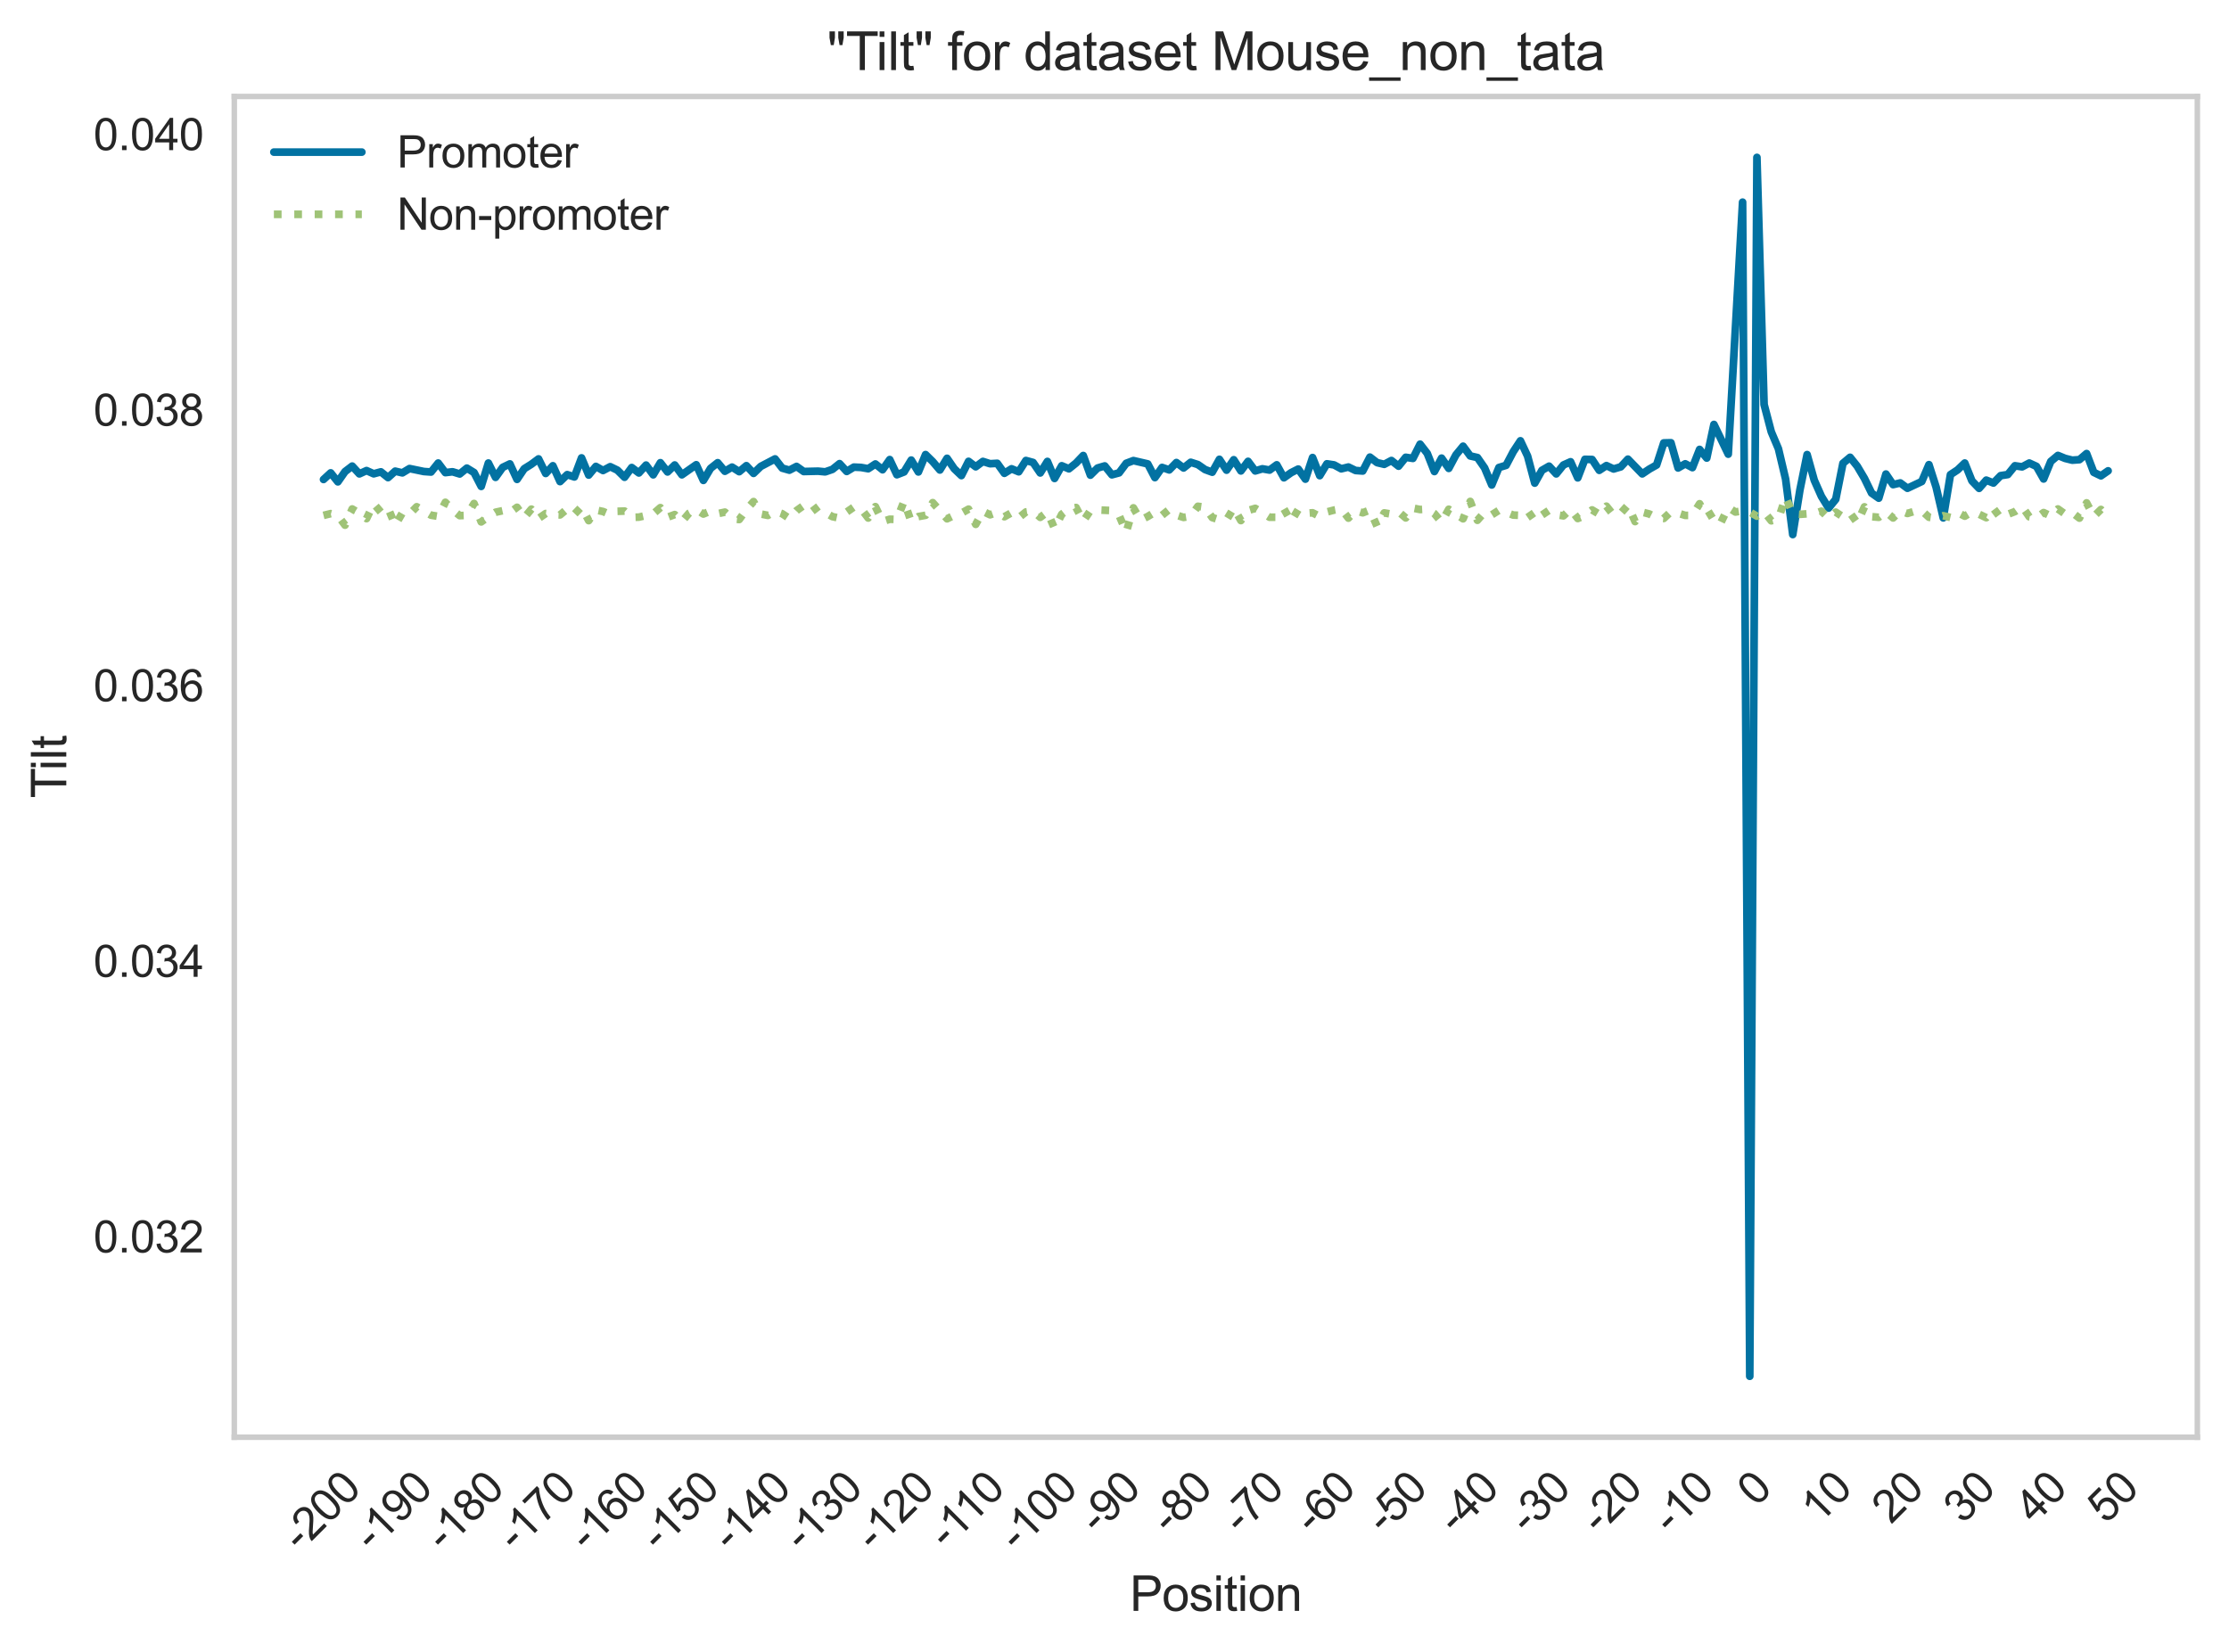 <?xml version="1.0" encoding="utf-8" standalone="no"?>
<!DOCTYPE svg PUBLIC "-//W3C//DTD SVG 1.1//EN"
  "http://www.w3.org/Graphics/SVG/1.1/DTD/svg11.dtd">
<svg xmlns:xlink="http://www.w3.org/1999/xlink" width="506.882pt" height="375.733pt" viewBox="0 0 506.882 375.733" xmlns="http://www.w3.org/2000/svg" version="1.1">
 <defs>
  <style type="text/css">*{stroke-linejoin: round; stroke-linecap: butt}</style>
 </defs>
 <g id="figure_1">
  <g id="patch_1">
   <path d="M 0 375.733 
L 506.882 375.733 
L 506.882 0 
L 0 0 
z
" style="fill: #ffffff"/>
  </g>
  <g id="axes_1">
   <g id="patch_2">
    <path d="M 53.282 326.856 
L 499.682 326.856 
L 499.682 21.936 
L 53.282 21.936 
z
" style="fill: #ffffff"/>
   </g>
   <g id="matplotlib.axis_1">
    <g id="xtick_1">
     <g id="line2d_1"/>
     <g id="text_1">
      <!-- -200 -->
      <g style="fill: #262626" transform="translate(68.325 353.068) rotate(-45) scale(0.1 -0.1)">
       <defs>
        <path id="ArialMT-2d" d="M 203 1375 
L 203 1941 
L 1931 1941 
L 1931 1375 
L 203 1375 
z
" transform="scale(0.016)"/>
        <path id="ArialMT-32" d="M 3222 541 
L 3222 0 
L 194 0 
Q 188 203 259 391 
Q 375 700 629 1000 
Q 884 1300 1366 1694 
Q 2113 2306 2375 2664 
Q 2638 3022 2638 3341 
Q 2638 3675 2398 3904 
Q 2159 4134 1775 4134 
Q 1369 4134 1125 3890 
Q 881 3647 878 3216 
L 300 3275 
Q 359 3922 746 4261 
Q 1134 4600 1788 4600 
Q 2447 4600 2831 4234 
Q 3216 3869 3216 3328 
Q 3216 3053 3103 2787 
Q 2991 2522 2730 2228 
Q 2469 1934 1863 1422 
Q 1356 997 1212 845 
Q 1069 694 975 541 
L 3222 541 
z
" transform="scale(0.016)"/>
        <path id="ArialMT-30" d="M 266 2259 
Q 266 3072 433 3567 
Q 600 4063 929 4331 
Q 1259 4600 1759 4600 
Q 2128 4600 2406 4451 
Q 2684 4303 2865 4023 
Q 3047 3744 3150 3342 
Q 3253 2941 3253 2259 
Q 3253 1453 3087 958 
Q 2922 463 2592 192 
Q 2263 -78 1759 -78 
Q 1097 -78 719 397 
Q 266 969 266 2259 
z
M 844 2259 
Q 844 1131 1108 757 
Q 1372 384 1759 384 
Q 2147 384 2411 759 
Q 2675 1134 2675 2259 
Q 2675 3391 2411 3762 
Q 2147 4134 1753 4134 
Q 1366 4134 1134 3806 
Q 844 3388 844 2259 
z
" transform="scale(0.016)"/>
       </defs>
       <use xlink:href="#ArialMT-2d"/>
       <use xlink:href="#ArialMT-32" x="33.301"/>
       <use xlink:href="#ArialMT-30" x="88.916"/>
       <use xlink:href="#ArialMT-30" x="144.531"/>
      </g>
     </g>
    </g>
    <g id="xtick_2">
     <g id="line2d_2"/>
     <g id="text_2">
      <!-- -190 -->
      <g style="fill: #262626" transform="translate(84.623 353.068) rotate(-45) scale(0.1 -0.1)">
       <defs>
        <path id="ArialMT-31" d="M 2384 0 
L 1822 0 
L 1822 3584 
Q 1619 3391 1289 3197 
Q 959 3003 697 2906 
L 697 3450 
Q 1169 3672 1522 3987 
Q 1875 4303 2022 4600 
L 2384 4600 
L 2384 0 
z
" transform="scale(0.016)"/>
        <path id="ArialMT-39" d="M 350 1059 
L 891 1109 
Q 959 728 1153 556 
Q 1347 384 1650 384 
Q 1909 384 2104 503 
Q 2300 622 2425 820 
Q 2550 1019 2634 1356 
Q 2719 1694 2719 2044 
Q 2719 2081 2716 2156 
Q 2547 1888 2255 1720 
Q 1963 1553 1622 1553 
Q 1053 1553 659 1965 
Q 266 2378 266 3053 
Q 266 3750 677 4175 
Q 1088 4600 1706 4600 
Q 2153 4600 2523 4359 
Q 2894 4119 3086 3673 
Q 3278 3228 3278 2384 
Q 3278 1506 3087 986 
Q 2897 466 2520 194 
Q 2144 -78 1638 -78 
Q 1100 -78 759 220 
Q 419 519 350 1059 
z
M 2653 3081 
Q 2653 3566 2395 3850 
Q 2138 4134 1775 4134 
Q 1400 4134 1122 3828 
Q 844 3522 844 3034 
Q 844 2597 1108 2323 
Q 1372 2050 1759 2050 
Q 2150 2050 2401 2323 
Q 2653 2597 2653 3081 
z
" transform="scale(0.016)"/>
       </defs>
       <use xlink:href="#ArialMT-2d"/>
       <use xlink:href="#ArialMT-31" x="33.301"/>
       <use xlink:href="#ArialMT-39" x="88.916"/>
       <use xlink:href="#ArialMT-30" x="144.531"/>
      </g>
     </g>
    </g>
    <g id="xtick_3">
     <g id="line2d_3"/>
     <g id="text_3">
      <!-- -180 -->
      <g style="fill: #262626" transform="translate(100.921 353.068) rotate(-45) scale(0.1 -0.1)">
       <defs>
        <path id="ArialMT-38" d="M 1131 2484 
Q 781 2613 612 2850 
Q 444 3088 444 3419 
Q 444 3919 803 4259 
Q 1163 4600 1759 4600 
Q 2359 4600 2725 4251 
Q 3091 3903 3091 3403 
Q 3091 3084 2923 2848 
Q 2756 2613 2416 2484 
Q 2838 2347 3058 2040 
Q 3278 1734 3278 1309 
Q 3278 722 2862 322 
Q 2447 -78 1769 -78 
Q 1091 -78 675 323 
Q 259 725 259 1325 
Q 259 1772 486 2073 
Q 713 2375 1131 2484 
z
M 1019 3438 
Q 1019 3113 1228 2906 
Q 1438 2700 1772 2700 
Q 2097 2700 2305 2904 
Q 2513 3109 2513 3406 
Q 2513 3716 2298 3927 
Q 2084 4138 1766 4138 
Q 1444 4138 1231 3931 
Q 1019 3725 1019 3438 
z
M 838 1322 
Q 838 1081 952 856 
Q 1066 631 1291 507 
Q 1516 384 1775 384 
Q 2178 384 2440 643 
Q 2703 903 2703 1303 
Q 2703 1709 2433 1975 
Q 2163 2241 1756 2241 
Q 1359 2241 1098 1978 
Q 838 1716 838 1322 
z
" transform="scale(0.016)"/>
       </defs>
       <use xlink:href="#ArialMT-2d"/>
       <use xlink:href="#ArialMT-31" x="33.301"/>
       <use xlink:href="#ArialMT-38" x="88.916"/>
       <use xlink:href="#ArialMT-30" x="144.531"/>
      </g>
     </g>
    </g>
    <g id="xtick_4">
     <g id="line2d_4"/>
     <g id="text_4">
      <!-- -170 -->
      <g style="fill: #262626" transform="translate(117.219 353.068) rotate(-45) scale(0.1 -0.1)">
       <defs>
        <path id="ArialMT-37" d="M 303 3981 
L 303 4522 
L 3269 4522 
L 3269 4084 
Q 2831 3619 2401 2847 
Q 1972 2075 1738 1259 
Q 1569 684 1522 0 
L 944 0 
Q 953 541 1156 1306 
Q 1359 2072 1739 2783 
Q 2119 3494 2547 3981 
L 303 3981 
z
" transform="scale(0.016)"/>
       </defs>
       <use xlink:href="#ArialMT-2d"/>
       <use xlink:href="#ArialMT-31" x="33.301"/>
       <use xlink:href="#ArialMT-37" x="88.916"/>
       <use xlink:href="#ArialMT-30" x="144.531"/>
      </g>
     </g>
    </g>
    <g id="xtick_5">
     <g id="line2d_5"/>
     <g id="text_5">
      <!-- -160 -->
      <g style="fill: #262626" transform="translate(133.517 353.068) rotate(-45) scale(0.1 -0.1)">
       <defs>
        <path id="ArialMT-36" d="M 3184 3459 
L 2625 3416 
Q 2550 3747 2413 3897 
Q 2184 4138 1850 4138 
Q 1581 4138 1378 3988 
Q 1113 3794 959 3422 
Q 806 3050 800 2363 
Q 1003 2672 1297 2822 
Q 1591 2972 1913 2972 
Q 2475 2972 2870 2558 
Q 3266 2144 3266 1488 
Q 3266 1056 3080 686 
Q 2894 316 2569 119 
Q 2244 -78 1831 -78 
Q 1128 -78 684 439 
Q 241 956 241 2144 
Q 241 3472 731 4075 
Q 1159 4600 1884 4600 
Q 2425 4600 2770 4297 
Q 3116 3994 3184 3459 
z
M 888 1484 
Q 888 1194 1011 928 
Q 1134 663 1356 523 
Q 1578 384 1822 384 
Q 2178 384 2434 671 
Q 2691 959 2691 1453 
Q 2691 1928 2437 2201 
Q 2184 2475 1800 2475 
Q 1419 2475 1153 2201 
Q 888 1928 888 1484 
z
" transform="scale(0.016)"/>
       </defs>
       <use xlink:href="#ArialMT-2d"/>
       <use xlink:href="#ArialMT-31" x="33.301"/>
       <use xlink:href="#ArialMT-36" x="88.916"/>
       <use xlink:href="#ArialMT-30" x="144.531"/>
      </g>
     </g>
    </g>
    <g id="xtick_6">
     <g id="line2d_6"/>
     <g id="text_6">
      <!-- -150 -->
      <g style="fill: #262626" transform="translate(149.815 353.068) rotate(-45) scale(0.1 -0.1)">
       <defs>
        <path id="ArialMT-35" d="M 266 1200 
L 856 1250 
Q 922 819 1161 601 
Q 1400 384 1738 384 
Q 2144 384 2425 690 
Q 2706 997 2706 1503 
Q 2706 1984 2436 2262 
Q 2166 2541 1728 2541 
Q 1456 2541 1237 2417 
Q 1019 2294 894 2097 
L 366 2166 
L 809 4519 
L 3088 4519 
L 3088 3981 
L 1259 3981 
L 1013 2750 
Q 1425 3038 1878 3038 
Q 2478 3038 2890 2622 
Q 3303 2206 3303 1553 
Q 3303 931 2941 478 
Q 2500 -78 1738 -78 
Q 1113 -78 717 272 
Q 322 622 266 1200 
z
" transform="scale(0.016)"/>
       </defs>
       <use xlink:href="#ArialMT-2d"/>
       <use xlink:href="#ArialMT-31" x="33.301"/>
       <use xlink:href="#ArialMT-35" x="88.916"/>
       <use xlink:href="#ArialMT-30" x="144.531"/>
      </g>
     </g>
    </g>
    <g id="xtick_7">
     <g id="line2d_7"/>
     <g id="text_7">
      <!-- -140 -->
      <g style="fill: #262626" transform="translate(166.113 353.068) rotate(-45) scale(0.1 -0.1)">
       <defs>
        <path id="ArialMT-34" d="M 2069 0 
L 2069 1097 
L 81 1097 
L 81 1613 
L 2172 4581 
L 2631 4581 
L 2631 1613 
L 3250 1613 
L 3250 1097 
L 2631 1097 
L 2631 0 
L 2069 0 
z
M 2069 1613 
L 2069 3678 
L 634 1613 
L 2069 1613 
z
" transform="scale(0.016)"/>
       </defs>
       <use xlink:href="#ArialMT-2d"/>
       <use xlink:href="#ArialMT-31" x="33.301"/>
       <use xlink:href="#ArialMT-34" x="88.916"/>
       <use xlink:href="#ArialMT-30" x="144.531"/>
      </g>
     </g>
    </g>
    <g id="xtick_8">
     <g id="line2d_8"/>
     <g id="text_8">
      <!-- -130 -->
      <g style="fill: #262626" transform="translate(182.411 353.068) rotate(-45) scale(0.1 -0.1)">
       <defs>
        <path id="ArialMT-33" d="M 269 1209 
L 831 1284 
Q 928 806 1161 595 
Q 1394 384 1728 384 
Q 2125 384 2398 659 
Q 2672 934 2672 1341 
Q 2672 1728 2419 1979 
Q 2166 2231 1775 2231 
Q 1616 2231 1378 2169 
L 1441 2663 
Q 1497 2656 1531 2656 
Q 1891 2656 2178 2843 
Q 2466 3031 2466 3422 
Q 2466 3731 2256 3934 
Q 2047 4138 1716 4138 
Q 1388 4138 1169 3931 
Q 950 3725 888 3313 
L 325 3413 
Q 428 3978 793 4289 
Q 1159 4600 1703 4600 
Q 2078 4600 2393 4439 
Q 2709 4278 2876 4000 
Q 3044 3722 3044 3409 
Q 3044 3113 2884 2869 
Q 2725 2625 2413 2481 
Q 2819 2388 3044 2092 
Q 3269 1797 3269 1353 
Q 3269 753 2831 336 
Q 2394 -81 1725 -81 
Q 1122 -81 723 278 
Q 325 638 269 1209 
z
" transform="scale(0.016)"/>
       </defs>
       <use xlink:href="#ArialMT-2d"/>
       <use xlink:href="#ArialMT-31" x="33.301"/>
       <use xlink:href="#ArialMT-33" x="88.916"/>
       <use xlink:href="#ArialMT-30" x="144.531"/>
      </g>
     </g>
    </g>
    <g id="xtick_9">
     <g id="line2d_9"/>
     <g id="text_9">
      <!-- -120 -->
      <g style="fill: #262626" transform="translate(198.708 353.068) rotate(-45) scale(0.1 -0.1)">
       <use xlink:href="#ArialMT-2d"/>
       <use xlink:href="#ArialMT-31" x="33.301"/>
       <use xlink:href="#ArialMT-32" x="88.916"/>
       <use xlink:href="#ArialMT-30" x="144.531"/>
      </g>
     </g>
    </g>
    <g id="xtick_10">
     <g id="line2d_10"/>
     <g id="text_10">
      <!-- -110 -->
      <g style="fill: #262626" transform="translate(215.267 352.546) rotate(-45) scale(0.1 -0.1)">
       <use xlink:href="#ArialMT-2d"/>
       <use xlink:href="#ArialMT-31" x="33.301"/>
       <use xlink:href="#ArialMT-31" x="81.541"/>
       <use xlink:href="#ArialMT-30" x="137.156"/>
      </g>
     </g>
    </g>
    <g id="xtick_11">
     <g id="line2d_11"/>
     <g id="text_11">
      <!-- -100 -->
      <g style="fill: #262626" transform="translate(231.304 353.068) rotate(-45) scale(0.1 -0.1)">
       <use xlink:href="#ArialMT-2d"/>
       <use xlink:href="#ArialMT-31" x="33.301"/>
       <use xlink:href="#ArialMT-30" x="88.916"/>
       <use xlink:href="#ArialMT-30" x="144.531"/>
      </g>
     </g>
    </g>
    <g id="xtick_12">
     <g id="line2d_12"/>
     <g id="text_12">
      <!-- -90 -->
      <g style="fill: #262626" transform="translate(249.568 349.136) rotate(-45) scale(0.1 -0.1)">
       <use xlink:href="#ArialMT-2d"/>
       <use xlink:href="#ArialMT-39" x="33.301"/>
       <use xlink:href="#ArialMT-30" x="88.916"/>
      </g>
     </g>
    </g>
    <g id="xtick_13">
     <g id="line2d_13"/>
     <g id="text_13">
      <!-- -80 -->
      <g style="fill: #262626" transform="translate(265.866 349.136) rotate(-45) scale(0.1 -0.1)">
       <use xlink:href="#ArialMT-2d"/>
       <use xlink:href="#ArialMT-38" x="33.301"/>
       <use xlink:href="#ArialMT-30" x="88.916"/>
      </g>
     </g>
    </g>
    <g id="xtick_14">
     <g id="line2d_14"/>
     <g id="text_14">
      <!-- -70 -->
      <g style="fill: #262626" transform="translate(282.164 349.136) rotate(-45) scale(0.1 -0.1)">
       <use xlink:href="#ArialMT-2d"/>
       <use xlink:href="#ArialMT-37" x="33.301"/>
       <use xlink:href="#ArialMT-30" x="88.916"/>
      </g>
     </g>
    </g>
    <g id="xtick_15">
     <g id="line2d_15"/>
     <g id="text_15">
      <!-- -60 -->
      <g style="fill: #262626" transform="translate(298.462 349.136) rotate(-45) scale(0.1 -0.1)">
       <use xlink:href="#ArialMT-2d"/>
       <use xlink:href="#ArialMT-36" x="33.301"/>
       <use xlink:href="#ArialMT-30" x="88.916"/>
      </g>
     </g>
    </g>
    <g id="xtick_16">
     <g id="line2d_16"/>
     <g id="text_16">
      <!-- -50 -->
      <g style="fill: #262626" transform="translate(314.76 349.136) rotate(-45) scale(0.1 -0.1)">
       <use xlink:href="#ArialMT-2d"/>
       <use xlink:href="#ArialMT-35" x="33.301"/>
       <use xlink:href="#ArialMT-30" x="88.916"/>
      </g>
     </g>
    </g>
    <g id="xtick_17">
     <g id="line2d_17"/>
     <g id="text_17">
      <!-- -40 -->
      <g style="fill: #262626" transform="translate(331.058 349.136) rotate(-45) scale(0.1 -0.1)">
       <use xlink:href="#ArialMT-2d"/>
       <use xlink:href="#ArialMT-34" x="33.301"/>
       <use xlink:href="#ArialMT-30" x="88.916"/>
      </g>
     </g>
    </g>
    <g id="xtick_18">
     <g id="line2d_18"/>
     <g id="text_18">
      <!-- -30 -->
      <g style="fill: #262626" transform="translate(347.356 349.136) rotate(-45) scale(0.1 -0.1)">
       <use xlink:href="#ArialMT-2d"/>
       <use xlink:href="#ArialMT-33" x="33.301"/>
       <use xlink:href="#ArialMT-30" x="88.916"/>
      </g>
     </g>
    </g>
    <g id="xtick_19">
     <g id="line2d_19"/>
     <g id="text_19">
      <!-- -20 -->
      <g style="fill: #262626" transform="translate(363.654 349.136) rotate(-45) scale(0.1 -0.1)">
       <use xlink:href="#ArialMT-2d"/>
       <use xlink:href="#ArialMT-32" x="33.301"/>
       <use xlink:href="#ArialMT-30" x="88.916"/>
      </g>
     </g>
    </g>
    <g id="xtick_20">
     <g id="line2d_20"/>
     <g id="text_20">
      <!-- -10 -->
      <g style="fill: #262626" transform="translate(379.952 349.136) rotate(-45) scale(0.1 -0.1)">
       <use xlink:href="#ArialMT-2d"/>
       <use xlink:href="#ArialMT-31" x="33.301"/>
       <use xlink:href="#ArialMT-30" x="88.916"/>
      </g>
     </g>
    </g>
    <g id="xtick_21">
     <g id="line2d_21"/>
     <g id="text_21">
      <!-- 0 -->
      <g style="fill: #262626" transform="translate(399.393 342.849) rotate(-45) scale(0.1 -0.1)">
       <use xlink:href="#ArialMT-30"/>
      </g>
     </g>
    </g>
    <g id="xtick_22">
     <g id="line2d_22"/>
     <g id="text_22">
      <!-- 10 -->
      <g style="fill: #262626" transform="translate(413.725 346.781) rotate(-45) scale(0.1 -0.1)">
       <use xlink:href="#ArialMT-31"/>
       <use xlink:href="#ArialMT-30" x="55.615"/>
      </g>
     </g>
    </g>
    <g id="xtick_23">
     <g id="line2d_23"/>
     <g id="text_23">
      <!-- 20 -->
      <g style="fill: #262626" transform="translate(430.023 346.781) rotate(-45) scale(0.1 -0.1)">
       <use xlink:href="#ArialMT-32"/>
       <use xlink:href="#ArialMT-30" x="55.615"/>
      </g>
     </g>
    </g>
    <g id="xtick_24">
     <g id="line2d_24"/>
     <g id="text_24">
      <!-- 30 -->
      <g style="fill: #262626" transform="translate(446.321 346.781) rotate(-45) scale(0.1 -0.1)">
       <use xlink:href="#ArialMT-33"/>
       <use xlink:href="#ArialMT-30" x="55.615"/>
      </g>
     </g>
    </g>
    <g id="xtick_25">
     <g id="line2d_25"/>
     <g id="text_25">
      <!-- 40 -->
      <g style="fill: #262626" transform="translate(462.618 346.781) rotate(-45) scale(0.1 -0.1)">
       <use xlink:href="#ArialMT-34"/>
       <use xlink:href="#ArialMT-30" x="55.615"/>
      </g>
     </g>
    </g>
    <g id="xtick_26">
     <g id="line2d_26"/>
     <g id="text_26">
      <!-- 50 -->
      <g style="fill: #262626" transform="translate(478.916 346.781) rotate(-45) scale(0.1 -0.1)">
       <use xlink:href="#ArialMT-35"/>
       <use xlink:href="#ArialMT-30" x="55.615"/>
      </g>
     </g>
    </g>
    <g id="text_27">
     <!-- Position -->
     <g style="fill: #262626" transform="translate(256.915 366.347) scale(0.11 -0.11)">
      <defs>
       <path id="ArialMT-50" d="M 494 0 
L 494 4581 
L 2222 4581 
Q 2678 4581 2919 4538 
Q 3256 4481 3484 4323 
Q 3713 4166 3852 3881 
Q 3991 3597 3991 3256 
Q 3991 2672 3619 2267 
Q 3247 1863 2275 1863 
L 1100 1863 
L 1100 0 
L 494 0 
z
M 1100 2403 
L 2284 2403 
Q 2872 2403 3119 2622 
Q 3366 2841 3366 3238 
Q 3366 3525 3220 3729 
Q 3075 3934 2838 4000 
Q 2684 4041 2272 4041 
L 1100 4041 
L 1100 2403 
z
" transform="scale(0.016)"/>
       <path id="ArialMT-6f" d="M 213 1659 
Q 213 2581 725 3025 
Q 1153 3394 1769 3394 
Q 2453 3394 2887 2945 
Q 3322 2497 3322 1706 
Q 3322 1066 3130 698 
Q 2938 331 2570 128 
Q 2203 -75 1769 -75 
Q 1072 -75 642 372 
Q 213 819 213 1659 
z
M 791 1659 
Q 791 1022 1069 705 
Q 1347 388 1769 388 
Q 2188 388 2466 706 
Q 2744 1025 2744 1678 
Q 2744 2294 2464 2611 
Q 2184 2928 1769 2928 
Q 1347 2928 1069 2612 
Q 791 2297 791 1659 
z
" transform="scale(0.016)"/>
       <path id="ArialMT-73" d="M 197 991 
L 753 1078 
Q 800 744 1014 566 
Q 1228 388 1613 388 
Q 2000 388 2187 545 
Q 2375 703 2375 916 
Q 2375 1106 2209 1216 
Q 2094 1291 1634 1406 
Q 1016 1563 777 1677 
Q 538 1791 414 1992 
Q 291 2194 291 2438 
Q 291 2659 392 2848 
Q 494 3038 669 3163 
Q 800 3259 1026 3326 
Q 1253 3394 1513 3394 
Q 1903 3394 2198 3281 
Q 2494 3169 2634 2976 
Q 2775 2784 2828 2463 
L 2278 2388 
Q 2241 2644 2061 2787 
Q 1881 2931 1553 2931 
Q 1166 2931 1000 2803 
Q 834 2675 834 2503 
Q 834 2394 903 2306 
Q 972 2216 1119 2156 
Q 1203 2125 1616 2013 
Q 2213 1853 2448 1751 
Q 2684 1650 2818 1456 
Q 2953 1263 2953 975 
Q 2953 694 2789 445 
Q 2625 197 2315 61 
Q 2006 -75 1616 -75 
Q 969 -75 630 194 
Q 291 463 197 991 
z
" transform="scale(0.016)"/>
       <path id="ArialMT-69" d="M 425 3934 
L 425 4581 
L 988 4581 
L 988 3934 
L 425 3934 
z
M 425 0 
L 425 3319 
L 988 3319 
L 988 0 
L 425 0 
z
" transform="scale(0.016)"/>
       <path id="ArialMT-74" d="M 1650 503 
L 1731 6 
Q 1494 -44 1306 -44 
Q 1000 -44 831 53 
Q 663 150 594 308 
Q 525 466 525 972 
L 525 2881 
L 113 2881 
L 113 3319 
L 525 3319 
L 525 4141 
L 1084 4478 
L 1084 3319 
L 1650 3319 
L 1650 2881 
L 1084 2881 
L 1084 941 
Q 1084 700 1114 631 
Q 1144 563 1211 522 
Q 1278 481 1403 481 
Q 1497 481 1650 503 
z
" transform="scale(0.016)"/>
       <path id="ArialMT-6e" d="M 422 0 
L 422 3319 
L 928 3319 
L 928 2847 
Q 1294 3394 1984 3394 
Q 2284 3394 2536 3286 
Q 2788 3178 2913 3003 
Q 3038 2828 3088 2588 
Q 3119 2431 3119 2041 
L 3119 0 
L 2556 0 
L 2556 2019 
Q 2556 2363 2490 2533 
Q 2425 2703 2258 2804 
Q 2091 2906 1866 2906 
Q 1506 2906 1245 2678 
Q 984 2450 984 1813 
L 984 0 
L 422 0 
z
" transform="scale(0.016)"/>
      </defs>
      <use xlink:href="#ArialMT-50"/>
      <use xlink:href="#ArialMT-6f" x="66.699"/>
      <use xlink:href="#ArialMT-73" x="122.314"/>
      <use xlink:href="#ArialMT-69" x="172.314"/>
      <use xlink:href="#ArialMT-74" x="194.531"/>
      <use xlink:href="#ArialMT-69" x="222.314"/>
      <use xlink:href="#ArialMT-6f" x="244.531"/>
      <use xlink:href="#ArialMT-6e" x="300.146"/>
     </g>
    </g>
   </g>
   <g id="matplotlib.axis_2">
    <g id="ytick_1">
     <g id="line2d_27"/>
     <g id="text_28">
      <!-- 0.032 -->
      <g style="fill: #262626" transform="translate(21.26 284.829) scale(0.1 -0.1)">
       <defs>
        <path id="ArialMT-2e" d="M 581 0 
L 581 641 
L 1222 641 
L 1222 0 
L 581 0 
z
" transform="scale(0.016)"/>
       </defs>
       <use xlink:href="#ArialMT-30"/>
       <use xlink:href="#ArialMT-2e" x="55.615"/>
       <use xlink:href="#ArialMT-30" x="83.398"/>
       <use xlink:href="#ArialMT-33" x="139.014"/>
       <use xlink:href="#ArialMT-32" x="194.629"/>
      </g>
     </g>
    </g>
    <g id="ytick_2">
     <g id="line2d_28"/>
     <g id="text_29">
      <!-- 0.034 -->
      <g style="fill: #262626" transform="translate(21.26 222.156) scale(0.1 -0.1)">
       <use xlink:href="#ArialMT-30"/>
       <use xlink:href="#ArialMT-2e" x="55.615"/>
       <use xlink:href="#ArialMT-30" x="83.398"/>
       <use xlink:href="#ArialMT-33" x="139.014"/>
       <use xlink:href="#ArialMT-34" x="194.629"/>
      </g>
     </g>
    </g>
    <g id="ytick_3">
     <g id="line2d_29"/>
     <g id="text_30">
      <!-- 0.036 -->
      <g style="fill: #262626" transform="translate(21.26 159.484) scale(0.1 -0.1)">
       <use xlink:href="#ArialMT-30"/>
       <use xlink:href="#ArialMT-2e" x="55.615"/>
       <use xlink:href="#ArialMT-30" x="83.398"/>
       <use xlink:href="#ArialMT-33" x="139.014"/>
       <use xlink:href="#ArialMT-36" x="194.629"/>
      </g>
     </g>
    </g>
    <g id="ytick_4">
     <g id="line2d_30"/>
     <g id="text_31">
      <!-- 0.038 -->
      <g style="fill: #262626" transform="translate(21.26 96.812) scale(0.1 -0.1)">
       <use xlink:href="#ArialMT-30"/>
       <use xlink:href="#ArialMT-2e" x="55.615"/>
       <use xlink:href="#ArialMT-30" x="83.398"/>
       <use xlink:href="#ArialMT-33" x="139.014"/>
       <use xlink:href="#ArialMT-38" x="194.629"/>
      </g>
     </g>
    </g>
    <g id="ytick_5">
     <g id="line2d_31"/>
     <g id="text_32">
      <!-- 0.040 -->
      <g style="fill: #262626" transform="translate(21.26 34.14) scale(0.1 -0.1)">
       <use xlink:href="#ArialMT-30"/>
       <use xlink:href="#ArialMT-2e" x="55.615"/>
       <use xlink:href="#ArialMT-30" x="83.398"/>
       <use xlink:href="#ArialMT-34" x="139.014"/>
       <use xlink:href="#ArialMT-30" x="194.629"/>
      </g>
     </g>
    </g>
    <g id="text_33">
     <!-- Tilt -->
     <g style="fill: #262626" transform="translate(15.074 181.521) rotate(-90) scale(0.11 -0.11)">
      <defs>
       <path id="ArialMT-54" d="M 1659 0 
L 1659 4041 
L 150 4041 
L 150 4581 
L 3781 4581 
L 3781 4041 
L 2266 4041 
L 2266 0 
L 1659 0 
z
" transform="scale(0.016)"/>
       <path id="ArialMT-6c" d="M 409 0 
L 409 4581 
L 972 4581 
L 972 0 
L 409 0 
z
" transform="scale(0.016)"/>
      </defs>
      <use xlink:href="#ArialMT-54"/>
      <use xlink:href="#ArialMT-69" x="57.334"/>
      <use xlink:href="#ArialMT-6c" x="79.551"/>
      <use xlink:href="#ArialMT-74" x="101.768"/>
     </g>
    </g>
   </g>
   <g id="line2d_32">
    <path d="M 73.573 109.041 
L 75.202 107.54 
L 76.832 109.58 
L 78.462 107.251 
L 80.092 106 
L 81.722 107.771 
L 83.351 107.02 
L 84.981 107.751 
L 86.611 107.309 
L 88.241 108.617 
L 89.871 107.155 
L 91.5 107.54 
L 93.13 106.558 
L 96.39 107.232 
L 98.02 107.347 
L 99.649 105.307 
L 101.279 107.482 
L 102.909 107.29 
L 104.539 107.79 
L 106.168 106.462 
L 107.798 107.463 
L 109.428 110.619 
L 111.058 105.307 
L 112.688 108.56 
L 114.317 106.289 
L 115.947 105.5 
L 117.577 109.022 
L 119.207 106.597 
L 120.837 105.577 
L 122.466 104.364 
L 124.096 107.674 
L 125.726 105.923 
L 127.356 109.522 
L 128.986 107.944 
L 130.615 108.463 
L 132.245 104.133 
L 133.875 108.04 
L 135.505 106.077 
L 137.135 107.001 
L 138.764 106.135 
L 140.394 106.924 
L 142.024 108.54 
L 143.654 106.327 
L 145.283 107.559 
L 146.913 105.769 
L 148.543 107.982 
L 150.173 105.23 
L 151.803 107.328 
L 153.432 105.75 
L 155.062 107.982 
L 158.322 105.692 
L 159.952 109.252 
L 161.581 106.52 
L 163.211 105.23 
L 164.841 107.174 
L 166.471 106.231 
L 168.101 107.27 
L 169.73 105.904 
L 171.36 107.655 
L 172.99 106.077 
L 176.25 104.364 
L 177.879 106.462 
L 179.509 106.924 
L 181.139 106.077 
L 182.769 107.232 
L 186.028 107.155 
L 187.658 107.309 
L 189.288 106.751 
L 190.918 105.442 
L 192.547 107.213 
L 194.177 106.231 
L 195.807 106.308 
L 197.437 106.597 
L 199.067 105.519 
L 200.696 106.828 
L 202.326 104.518 
L 203.956 107.963 
L 205.586 107.328 
L 207.216 104.634 
L 208.845 107.328 
L 210.475 103.383 
L 212.105 104.98 
L 213.735 106.885 
L 215.365 104.23 
L 216.994 106.597 
L 218.624 108.156 
L 220.254 104.922 
L 221.884 106.154 
L 223.513 104.942 
L 225.143 105.461 
L 226.773 105.365 
L 228.403 107.636 
L 230.033 106.616 
L 231.662 107.29 
L 233.292 104.73 
L 234.922 105.173 
L 236.552 107.559 
L 238.182 104.942 
L 239.811 108.81 
L 241.441 105.923 
L 243.071 106.616 
L 244.701 105.307 
L 246.331 103.595 
L 247.96 108.059 
L 249.59 106.443 
L 251.22 105.962 
L 252.85 107.982 
L 254.48 107.54 
L 256.109 105.365 
L 257.739 104.749 
L 260.999 105.5 
L 262.628 108.617 
L 264.258 106.308 
L 265.888 106.866 
L 267.518 105.192 
L 269.148 106.424 
L 270.777 105.134 
L 272.407 105.654 
L 274.037 106.789 
L 275.667 107.386 
L 277.297 104.461 
L 278.926 106.924 
L 280.556 104.557 
L 282.186 107.097 
L 283.816 104.922 
L 285.446 107.097 
L 287.075 106.616 
L 288.705 106.905 
L 290.335 105.711 
L 291.965 108.656 
L 293.595 107.501 
L 295.224 106.674 
L 296.854 108.964 
L 298.484 104.056 
L 300.114 108.175 
L 301.743 105.481 
L 303.373 105.731 
L 305.003 106.616 
L 306.633 106.212 
L 308.263 107.001 
L 309.892 107.116 
L 311.522 103.96 
L 313.152 105.211 
L 314.782 105.596 
L 316.412 104.73 
L 318.041 106.019 
L 319.671 103.999 
L 321.301 104.249 
L 322.931 101.016 
L 324.561 103.113 
L 326.19 107.232 
L 327.82 104.191 
L 329.45 106.52 
L 331.08 103.46 
L 332.71 101.478 
L 334.339 103.691 
L 335.969 104.056 
L 337.599 106.404 
L 339.229 110.292 
L 340.858 106.327 
L 342.488 105.827 
L 344.118 102.729 
L 345.748 100.246 
L 347.378 103.729 
L 349.007 109.868 
L 350.637 106.962 
L 352.267 106.019 
L 353.897 107.771 
L 355.527 105.75 
L 357.156 105.019 
L 358.786 108.675 
L 360.416 104.461 
L 362.046 104.499 
L 363.676 106.962 
L 365.305 105.885 
L 366.935 106.654 
L 368.565 106.173 
L 370.195 104.422 
L 373.454 107.771 
L 375.084 106.674 
L 376.714 105.75 
L 378.344 100.727 
L 379.974 100.689 
L 381.603 106.424 
L 383.233 105.481 
L 384.863 106.347 
L 386.493 102.209 
L 388.122 104.172 
L 389.752 96.532 
L 393.012 103.287 
L 396.271 45.976 
L 397.901 312.996 
L 399.531 35.796 
L 401.161 91.99 
L 402.791 98.206 
L 404.42 102.055 
L 406.05 108.945 
L 407.68 121.569 
L 409.31 111.408 
L 410.94 103.383 
L 412.569 109.214 
L 414.199 112.89 
L 415.829 115.545 
L 417.459 113.544 
L 419.089 105.365 
L 420.718 103.999 
L 422.348 106.039 
L 423.978 108.791 
L 425.608 112.139 
L 427.237 113.294 
L 428.867 107.809 
L 430.497 110.215 
L 432.127 109.83 
L 433.757 111.042 
L 437.016 109.503 
L 438.646 105.673 
L 440.276 110.773 
L 441.906 117.778 
L 443.535 107.944 
L 445.165 106.866 
L 446.795 105.307 
L 448.425 109.368 
L 450.055 111.061 
L 451.684 109.195 
L 453.314 109.849 
L 454.944 108.175 
L 456.574 107.925 
L 458.204 105.923 
L 459.833 106.173 
L 461.463 105.307 
L 463.093 106.058 
L 464.723 108.925 
L 466.352 104.942 
L 467.982 103.575 
L 469.612 104.249 
L 471.242 104.653 
L 472.872 104.538 
L 474.501 103.152 
L 476.131 107.424 
L 477.761 108.213 
L 479.391 107.078 
L 479.391 107.078 
" clip-path="url(#p1e2d87c760)" style="fill: none; stroke: #0272a2; stroke-width: 1.75; stroke-linecap: round"/>
   </g>
   <g id="line2d_33">
    <path d="M 73.573 117.214 
L 75.202 116.81 
L 76.832 117.252 
L 78.462 119.436 
L 80.092 115.75 
L 81.722 116.735 
L 83.351 117.947 
L 84.981 114.551 
L 86.611 116.47 
L 88.241 115.523 
L 89.871 119.461 
L 91.5 116.634 
L 93.13 116.924 
L 94.76 115.245 
L 98.02 117.164 
L 99.649 117.429 
L 101.279 114.235 
L 102.909 115.952 
L 104.539 117.265 
L 106.168 117.202 
L 107.798 114.5 
L 109.428 118.691 
L 111.058 117.505 
L 112.688 116.495 
L 114.317 116.141 
L 115.947 116.583 
L 117.577 115.371 
L 119.207 117.745 
L 120.837 115.788 
L 122.466 117.909 
L 124.096 116.785 
L 125.726 117.025 
L 127.356 117.101 
L 128.986 115.737 
L 130.615 116.949 
L 132.245 115.258 
L 133.875 118.401 
L 135.505 115.99 
L 137.135 116.331 
L 138.764 117.025 
L 140.394 116.28 
L 142.024 116.23 
L 143.654 117.656 
L 145.283 117.606 
L 148.543 116.861 
L 150.173 115.447 
L 151.803 117.631 
L 153.432 117.025 
L 155.062 118.641 
L 156.692 116.709 
L 158.322 115.864 
L 159.952 116.899 
L 161.581 116.204 
L 163.211 116.823 
L 164.841 116.47 
L 166.471 117.959 
L 168.101 118.149 
L 169.73 115.901 
L 171.36 114.071 
L 172.99 116.886 
L 174.62 117.214 
L 176.25 116.255 
L 177.879 116.836 
L 179.509 117.921 
L 181.139 116.116 
L 182.769 114.955 
L 184.398 114.399 
L 186.028 116.507 
L 187.658 116.571 
L 189.288 117.492 
L 190.918 117.846 
L 192.547 116.444 
L 194.177 115.308 
L 195.807 115.674 
L 197.437 117.808 
L 199.067 115.22 
L 200.696 118.603 
L 202.326 118.085 
L 203.956 118.136 
L 205.586 113.97 
L 207.216 118.679 
L 208.845 117.479 
L 210.475 117.189 
L 212.105 114.311 
L 215.365 117.984 
L 216.994 117.189 
L 218.624 116.709 
L 220.254 115.788 
L 221.884 119.247 
L 223.513 116.28 
L 225.143 117.075 
L 226.773 116.495 
L 228.403 117.517 
L 230.033 116.596 
L 231.662 117.757 
L 233.292 116.432 
L 234.922 116.192 
L 236.552 117.656 
L 238.182 116.432 
L 239.811 120.206 
L 241.441 116.962 
L 243.071 115.712 
L 244.701 115.422 
L 246.331 118.553 
L 247.96 116.103 
L 249.59 115.965 
L 252.85 116.116 
L 254.48 117.202 
L 256.109 121.014 
L 257.739 115.497 
L 259.369 118.275 
L 260.999 117.467 
L 262.628 116.47 
L 264.258 115.763 
L 265.888 117.77 
L 267.518 117.139 
L 269.148 117.669 
L 270.777 117.404 
L 272.407 115.144 
L 274.037 115.371 
L 275.667 117.707 
L 277.297 118.224 
L 278.926 118.237 
L 280.556 115.523 
L 282.186 118.388 
L 283.816 116.103 
L 285.446 115.611 
L 288.705 117.631 
L 290.335 117.631 
L 291.965 115.712 
L 293.595 118.616 
L 295.224 115.864 
L 296.854 116.735 
L 298.484 116.621 
L 300.114 117.454 
L 301.743 116.432 
L 303.373 116.002 
L 305.003 115.712 
L 306.633 117.833 
L 308.263 116.103 
L 309.892 116.621 
L 311.522 115.977 
L 313.152 119.689 
L 314.782 116.646 
L 316.412 116.924 
L 318.041 116.381 
L 319.671 117.782 
L 321.301 115.548 
L 322.931 115.876 
L 324.561 115.788 
L 326.19 116.81 
L 327.82 118.767 
L 329.45 115.813 
L 332.71 117.984 
L 334.339 114.033 
L 335.969 118.325 
L 337.599 116.457 
L 339.229 117.088 
L 340.858 116.053 
L 342.488 116.507 
L 344.118 117.139 
L 345.748 117.202 
L 347.378 116.129 
L 349.007 118.477 
L 350.637 117.139 
L 352.267 116.04 
L 353.897 117.05 
L 355.527 117.315 
L 357.156 115.8 
L 358.786 117.921 
L 360.416 117.24 
L 362.046 115.965 
L 363.676 116.949 
L 365.305 115.119 
L 366.935 117.164 
L 368.565 116.709 
L 370.195 114.891 
L 371.825 118.616 
L 373.454 116.47 
L 375.084 116.899 
L 376.714 117.732 
L 378.344 117.909 
L 379.974 116.381 
L 381.603 116.697 
L 383.233 117.214 
L 384.863 117.214 
L 386.493 114.563 
L 388.122 117.517 
L 389.752 116.533 
L 391.382 118.755 
L 393.012 115.396 
L 394.642 116.444 
L 396.271 116.179 
L 397.901 116.444 
L 399.531 117.391 
L 401.161 116.381 
L 402.791 118.439 
L 404.42 118.022 
L 406.05 113.036 
L 407.68 116.861 
L 409.31 116.975 
L 410.94 116.848 
L 412.569 116.861 
L 414.199 116.255 
L 415.829 117.82 
L 417.459 116.47 
L 419.089 117.543 
L 420.718 116.646 
L 422.348 118.944 
L 423.978 115.27 
L 425.608 117.505 
L 427.237 117.644 
L 428.867 116.406 
L 430.497 117.795 
L 432.127 116.154 
L 433.757 116.773 
L 435.386 116.268 
L 437.016 116.141 
L 438.646 117.631 
L 440.276 117.858 
L 441.906 117.29 
L 443.535 117.681 
L 445.165 116.545 
L 446.795 117.391 
L 448.425 116.419 
L 450.055 116.949 
L 451.684 117.732 
L 453.314 115.624 
L 454.944 117.808 
L 456.574 116.975 
L 458.204 116.343 
L 459.833 115.182 
L 461.463 117.53 
L 463.093 117.795 
L 464.723 116.571 
L 466.352 117.341 
L 467.982 115.75 
L 469.612 116.911 
L 471.242 116.583 
L 472.872 117.833 
L 474.501 114.361 
L 476.131 117.467 
L 477.761 115.864 
L 479.391 117.82 
L 479.391 117.82 
" clip-path="url(#p1e2d87c760)" style="fill: none; stroke-dasharray: 1.75,2.888; stroke-dashoffset: 0; stroke: #9fc377; stroke-width: 1.75"/>
   </g>
   <g id="patch_3">
    <path d="M 53.282 326.856 
L 53.282 21.936 
" style="fill: none; stroke: #cccccc; stroke-width: 1.25; stroke-linejoin: miter; stroke-linecap: square"/>
   </g>
   <g id="patch_4">
    <path d="M 499.682 326.856 
L 499.682 21.936 
" style="fill: none; stroke: #cccccc; stroke-width: 1.25; stroke-linejoin: miter; stroke-linecap: square"/>
   </g>
   <g id="patch_5">
    <path d="M 53.282 326.856 
L 499.682 326.856 
" style="fill: none; stroke: #cccccc; stroke-width: 1.25; stroke-linejoin: miter; stroke-linecap: square"/>
   </g>
   <g id="patch_6">
    <path d="M 53.282 21.936 
L 499.682 21.936 
" style="fill: none; stroke: #cccccc; stroke-width: 1.25; stroke-linejoin: miter; stroke-linecap: square"/>
   </g>
   <g id="text_34">
    <!-- "Tilt" for dataset Mouse_non_tata -->
    <g style="fill: #262626" transform="translate(188.07 15.936) scale(0.12 -0.12)">
     <defs>
      <path id="ArialMT-22" d="M 450 2959 
L 294 3831 
L 294 4581 
L 934 4581 
L 934 3831 
L 794 2959 
L 450 2959 
z
M 1484 2959 
L 1331 3831 
L 1331 4581 
L 1972 4581 
L 1972 3831 
L 1822 2959 
L 1484 2959 
z
" transform="scale(0.016)"/>
      <path id="ArialMT-20" transform="scale(0.016)"/>
      <path id="ArialMT-66" d="M 556 0 
L 556 2881 
L 59 2881 
L 59 3319 
L 556 3319 
L 556 3672 
Q 556 4006 616 4169 
Q 697 4388 901 4523 
Q 1106 4659 1475 4659 
Q 1713 4659 2000 4603 
L 1916 4113 
Q 1741 4144 1584 4144 
Q 1328 4144 1222 4034 
Q 1116 3925 1116 3625 
L 1116 3319 
L 1763 3319 
L 1763 2881 
L 1116 2881 
L 1116 0 
L 556 0 
z
" transform="scale(0.016)"/>
      <path id="ArialMT-72" d="M 416 0 
L 416 3319 
L 922 3319 
L 922 2816 
Q 1116 3169 1280 3281 
Q 1444 3394 1641 3394 
Q 1925 3394 2219 3213 
L 2025 2691 
Q 1819 2813 1613 2813 
Q 1428 2813 1281 2702 
Q 1134 2591 1072 2394 
Q 978 2094 978 1738 
L 978 0 
L 416 0 
z
" transform="scale(0.016)"/>
      <path id="ArialMT-64" d="M 2575 0 
L 2575 419 
Q 2259 -75 1647 -75 
Q 1250 -75 917 144 
Q 584 363 401 755 
Q 219 1147 219 1656 
Q 219 2153 384 2558 
Q 550 2963 881 3178 
Q 1213 3394 1622 3394 
Q 1922 3394 2156 3267 
Q 2391 3141 2538 2938 
L 2538 4581 
L 3097 4581 
L 3097 0 
L 2575 0 
z
M 797 1656 
Q 797 1019 1065 703 
Q 1334 388 1700 388 
Q 2069 388 2326 689 
Q 2584 991 2584 1609 
Q 2584 2291 2321 2609 
Q 2059 2928 1675 2928 
Q 1300 2928 1048 2622 
Q 797 2316 797 1656 
z
" transform="scale(0.016)"/>
      <path id="ArialMT-61" d="M 2588 409 
Q 2275 144 1986 34 
Q 1697 -75 1366 -75 
Q 819 -75 525 192 
Q 231 459 231 875 
Q 231 1119 342 1320 
Q 453 1522 633 1644 
Q 813 1766 1038 1828 
Q 1203 1872 1538 1913 
Q 2219 1994 2541 2106 
Q 2544 2222 2544 2253 
Q 2544 2597 2384 2738 
Q 2169 2928 1744 2928 
Q 1347 2928 1158 2789 
Q 969 2650 878 2297 
L 328 2372 
Q 403 2725 575 2942 
Q 747 3159 1072 3276 
Q 1397 3394 1825 3394 
Q 2250 3394 2515 3294 
Q 2781 3194 2906 3042 
Q 3031 2891 3081 2659 
Q 3109 2516 3109 2141 
L 3109 1391 
Q 3109 606 3145 398 
Q 3181 191 3288 0 
L 2700 0 
Q 2613 175 2588 409 
z
M 2541 1666 
Q 2234 1541 1622 1453 
Q 1275 1403 1131 1340 
Q 988 1278 909 1158 
Q 831 1038 831 891 
Q 831 666 1001 516 
Q 1172 366 1500 366 
Q 1825 366 2078 508 
Q 2331 650 2450 897 
Q 2541 1088 2541 1459 
L 2541 1666 
z
" transform="scale(0.016)"/>
      <path id="ArialMT-65" d="M 2694 1069 
L 3275 997 
Q 3138 488 2766 206 
Q 2394 -75 1816 -75 
Q 1088 -75 661 373 
Q 234 822 234 1631 
Q 234 2469 665 2931 
Q 1097 3394 1784 3394 
Q 2450 3394 2872 2941 
Q 3294 2488 3294 1666 
Q 3294 1616 3291 1516 
L 816 1516 
Q 847 969 1125 678 
Q 1403 388 1819 388 
Q 2128 388 2347 550 
Q 2566 713 2694 1069 
z
M 847 1978 
L 2700 1978 
Q 2663 2397 2488 2606 
Q 2219 2931 1791 2931 
Q 1403 2931 1139 2672 
Q 875 2413 847 1978 
z
" transform="scale(0.016)"/>
      <path id="ArialMT-4d" d="M 475 0 
L 475 4581 
L 1388 4581 
L 2472 1338 
Q 2622 884 2691 659 
Q 2769 909 2934 1394 
L 4031 4581 
L 4847 4581 
L 4847 0 
L 4263 0 
L 4263 3834 
L 2931 0 
L 2384 0 
L 1059 3900 
L 1059 0 
L 475 0 
z
" transform="scale(0.016)"/>
      <path id="ArialMT-75" d="M 2597 0 
L 2597 488 
Q 2209 -75 1544 -75 
Q 1250 -75 995 37 
Q 741 150 617 320 
Q 494 491 444 738 
Q 409 903 409 1263 
L 409 3319 
L 972 3319 
L 972 1478 
Q 972 1038 1006 884 
Q 1059 663 1231 536 
Q 1403 409 1656 409 
Q 1909 409 2131 539 
Q 2353 669 2445 892 
Q 2538 1116 2538 1541 
L 2538 3319 
L 3100 3319 
L 3100 0 
L 2597 0 
z
" transform="scale(0.016)"/>
      <path id="ArialMT-5f" d="M -97 -1272 
L -97 -866 
L 3631 -866 
L 3631 -1272 
L -97 -1272 
z
" transform="scale(0.016)"/>
     </defs>
     <use xlink:href="#ArialMT-22"/>
     <use xlink:href="#ArialMT-54" x="35.498"/>
     <use xlink:href="#ArialMT-69" x="92.832"/>
     <use xlink:href="#ArialMT-6c" x="115.049"/>
     <use xlink:href="#ArialMT-74" x="137.266"/>
     <use xlink:href="#ArialMT-22" x="165.049"/>
     <use xlink:href="#ArialMT-20" x="200.547"/>
     <use xlink:href="#ArialMT-66" x="228.33"/>
     <use xlink:href="#ArialMT-6f" x="256.113"/>
     <use xlink:href="#ArialMT-72" x="311.729"/>
     <use xlink:href="#ArialMT-20" x="345.029"/>
     <use xlink:href="#ArialMT-64" x="372.812"/>
     <use xlink:href="#ArialMT-61" x="428.428"/>
     <use xlink:href="#ArialMT-74" x="484.043"/>
     <use xlink:href="#ArialMT-61" x="511.826"/>
     <use xlink:href="#ArialMT-73" x="567.441"/>
     <use xlink:href="#ArialMT-65" x="617.441"/>
     <use xlink:href="#ArialMT-74" x="673.057"/>
     <use xlink:href="#ArialMT-20" x="700.84"/>
     <use xlink:href="#ArialMT-4d" x="728.623"/>
     <use xlink:href="#ArialMT-6f" x="811.924"/>
     <use xlink:href="#ArialMT-75" x="867.539"/>
     <use xlink:href="#ArialMT-73" x="923.154"/>
     <use xlink:href="#ArialMT-65" x="973.154"/>
     <use xlink:href="#ArialMT-5f" x="1028.77"/>
     <use xlink:href="#ArialMT-6e" x="1084.385"/>
     <use xlink:href="#ArialMT-6f" x="1140"/>
     <use xlink:href="#ArialMT-6e" x="1195.615"/>
     <use xlink:href="#ArialMT-5f" x="1251.23"/>
     <use xlink:href="#ArialMT-74" x="1306.846"/>
     <use xlink:href="#ArialMT-61" x="1334.629"/>
     <use xlink:href="#ArialMT-74" x="1390.244"/>
     <use xlink:href="#ArialMT-61" x="1418.027"/>
    </g>
   </g>
   <g id="legend_1">
    <g id="line2d_34">
     <path d="M 62.282 34.593 
L 72.282 34.593 
L 82.282 34.593 
" style="fill: none; stroke: #0272a2; stroke-width: 1.75; stroke-linecap: round"/>
    </g>
    <g id="text_35">
     <!-- Promoter -->
     <g style="fill: #262626" transform="translate(90.282 38.093) scale(0.1 -0.1)">
      <defs>
       <path id="ArialMT-6d" d="M 422 0 
L 422 3319 
L 925 3319 
L 925 2853 
Q 1081 3097 1340 3245 
Q 1600 3394 1931 3394 
Q 2300 3394 2536 3241 
Q 2772 3088 2869 2813 
Q 3263 3394 3894 3394 
Q 4388 3394 4653 3120 
Q 4919 2847 4919 2278 
L 4919 0 
L 4359 0 
L 4359 2091 
Q 4359 2428 4304 2576 
Q 4250 2725 4106 2815 
Q 3963 2906 3769 2906 
Q 3419 2906 3187 2673 
Q 2956 2441 2956 1928 
L 2956 0 
L 2394 0 
L 2394 2156 
Q 2394 2531 2256 2718 
Q 2119 2906 1806 2906 
Q 1569 2906 1367 2781 
Q 1166 2656 1075 2415 
Q 984 2175 984 1722 
L 984 0 
L 422 0 
z
" transform="scale(0.016)"/>
      </defs>
      <use xlink:href="#ArialMT-50"/>
      <use xlink:href="#ArialMT-72" x="66.699"/>
      <use xlink:href="#ArialMT-6f" x="100"/>
      <use xlink:href="#ArialMT-6d" x="155.615"/>
      <use xlink:href="#ArialMT-6f" x="238.916"/>
      <use xlink:href="#ArialMT-74" x="294.531"/>
      <use xlink:href="#ArialMT-65" x="322.314"/>
      <use xlink:href="#ArialMT-72" x="377.93"/>
     </g>
    </g>
    <g id="line2d_35">
     <path d="M 62.282 48.739 
L 72.282 48.739 
L 82.282 48.739 
" style="fill: none; stroke-dasharray: 1.75,2.888; stroke-dashoffset: 0; stroke: #9fc377; stroke-width: 1.75"/>
    </g>
    <g id="text_36">
     <!-- Non-promoter -->
     <g style="fill: #262626" transform="translate(90.282 52.239) scale(0.1 -0.1)">
      <defs>
       <path id="ArialMT-4e" d="M 488 0 
L 488 4581 
L 1109 4581 
L 3516 984 
L 3516 4581 
L 4097 4581 
L 4097 0 
L 3475 0 
L 1069 3600 
L 1069 0 
L 488 0 
z
" transform="scale(0.016)"/>
       <path id="ArialMT-70" d="M 422 -1272 
L 422 3319 
L 934 3319 
L 934 2888 
Q 1116 3141 1344 3267 
Q 1572 3394 1897 3394 
Q 2322 3394 2647 3175 
Q 2972 2956 3137 2557 
Q 3303 2159 3303 1684 
Q 3303 1175 3120 767 
Q 2938 359 2589 142 
Q 2241 -75 1856 -75 
Q 1575 -75 1351 44 
Q 1128 163 984 344 
L 984 -1272 
L 422 -1272 
z
M 931 1641 
Q 931 1000 1190 694 
Q 1450 388 1819 388 
Q 2194 388 2461 705 
Q 2728 1022 2728 1688 
Q 2728 2322 2467 2637 
Q 2206 2953 1844 2953 
Q 1484 2953 1207 2617 
Q 931 2281 931 1641 
z
" transform="scale(0.016)"/>
      </defs>
      <use xlink:href="#ArialMT-4e"/>
      <use xlink:href="#ArialMT-6f" x="72.217"/>
      <use xlink:href="#ArialMT-6e" x="127.832"/>
      <use xlink:href="#ArialMT-2d" x="183.447"/>
      <use xlink:href="#ArialMT-70" x="216.748"/>
      <use xlink:href="#ArialMT-72" x="272.363"/>
      <use xlink:href="#ArialMT-6f" x="305.664"/>
      <use xlink:href="#ArialMT-6d" x="361.279"/>
      <use xlink:href="#ArialMT-6f" x="444.58"/>
      <use xlink:href="#ArialMT-74" x="500.195"/>
      <use xlink:href="#ArialMT-65" x="527.979"/>
      <use xlink:href="#ArialMT-72" x="583.594"/>
     </g>
    </g>
   </g>
  </g>
 </g>
 <defs>
  <clipPath id="p1e2d87c760">
   <rect x="53.282" y="21.936" width="446.4" height="304.92"/>
  </clipPath>
 </defs>
</svg>

